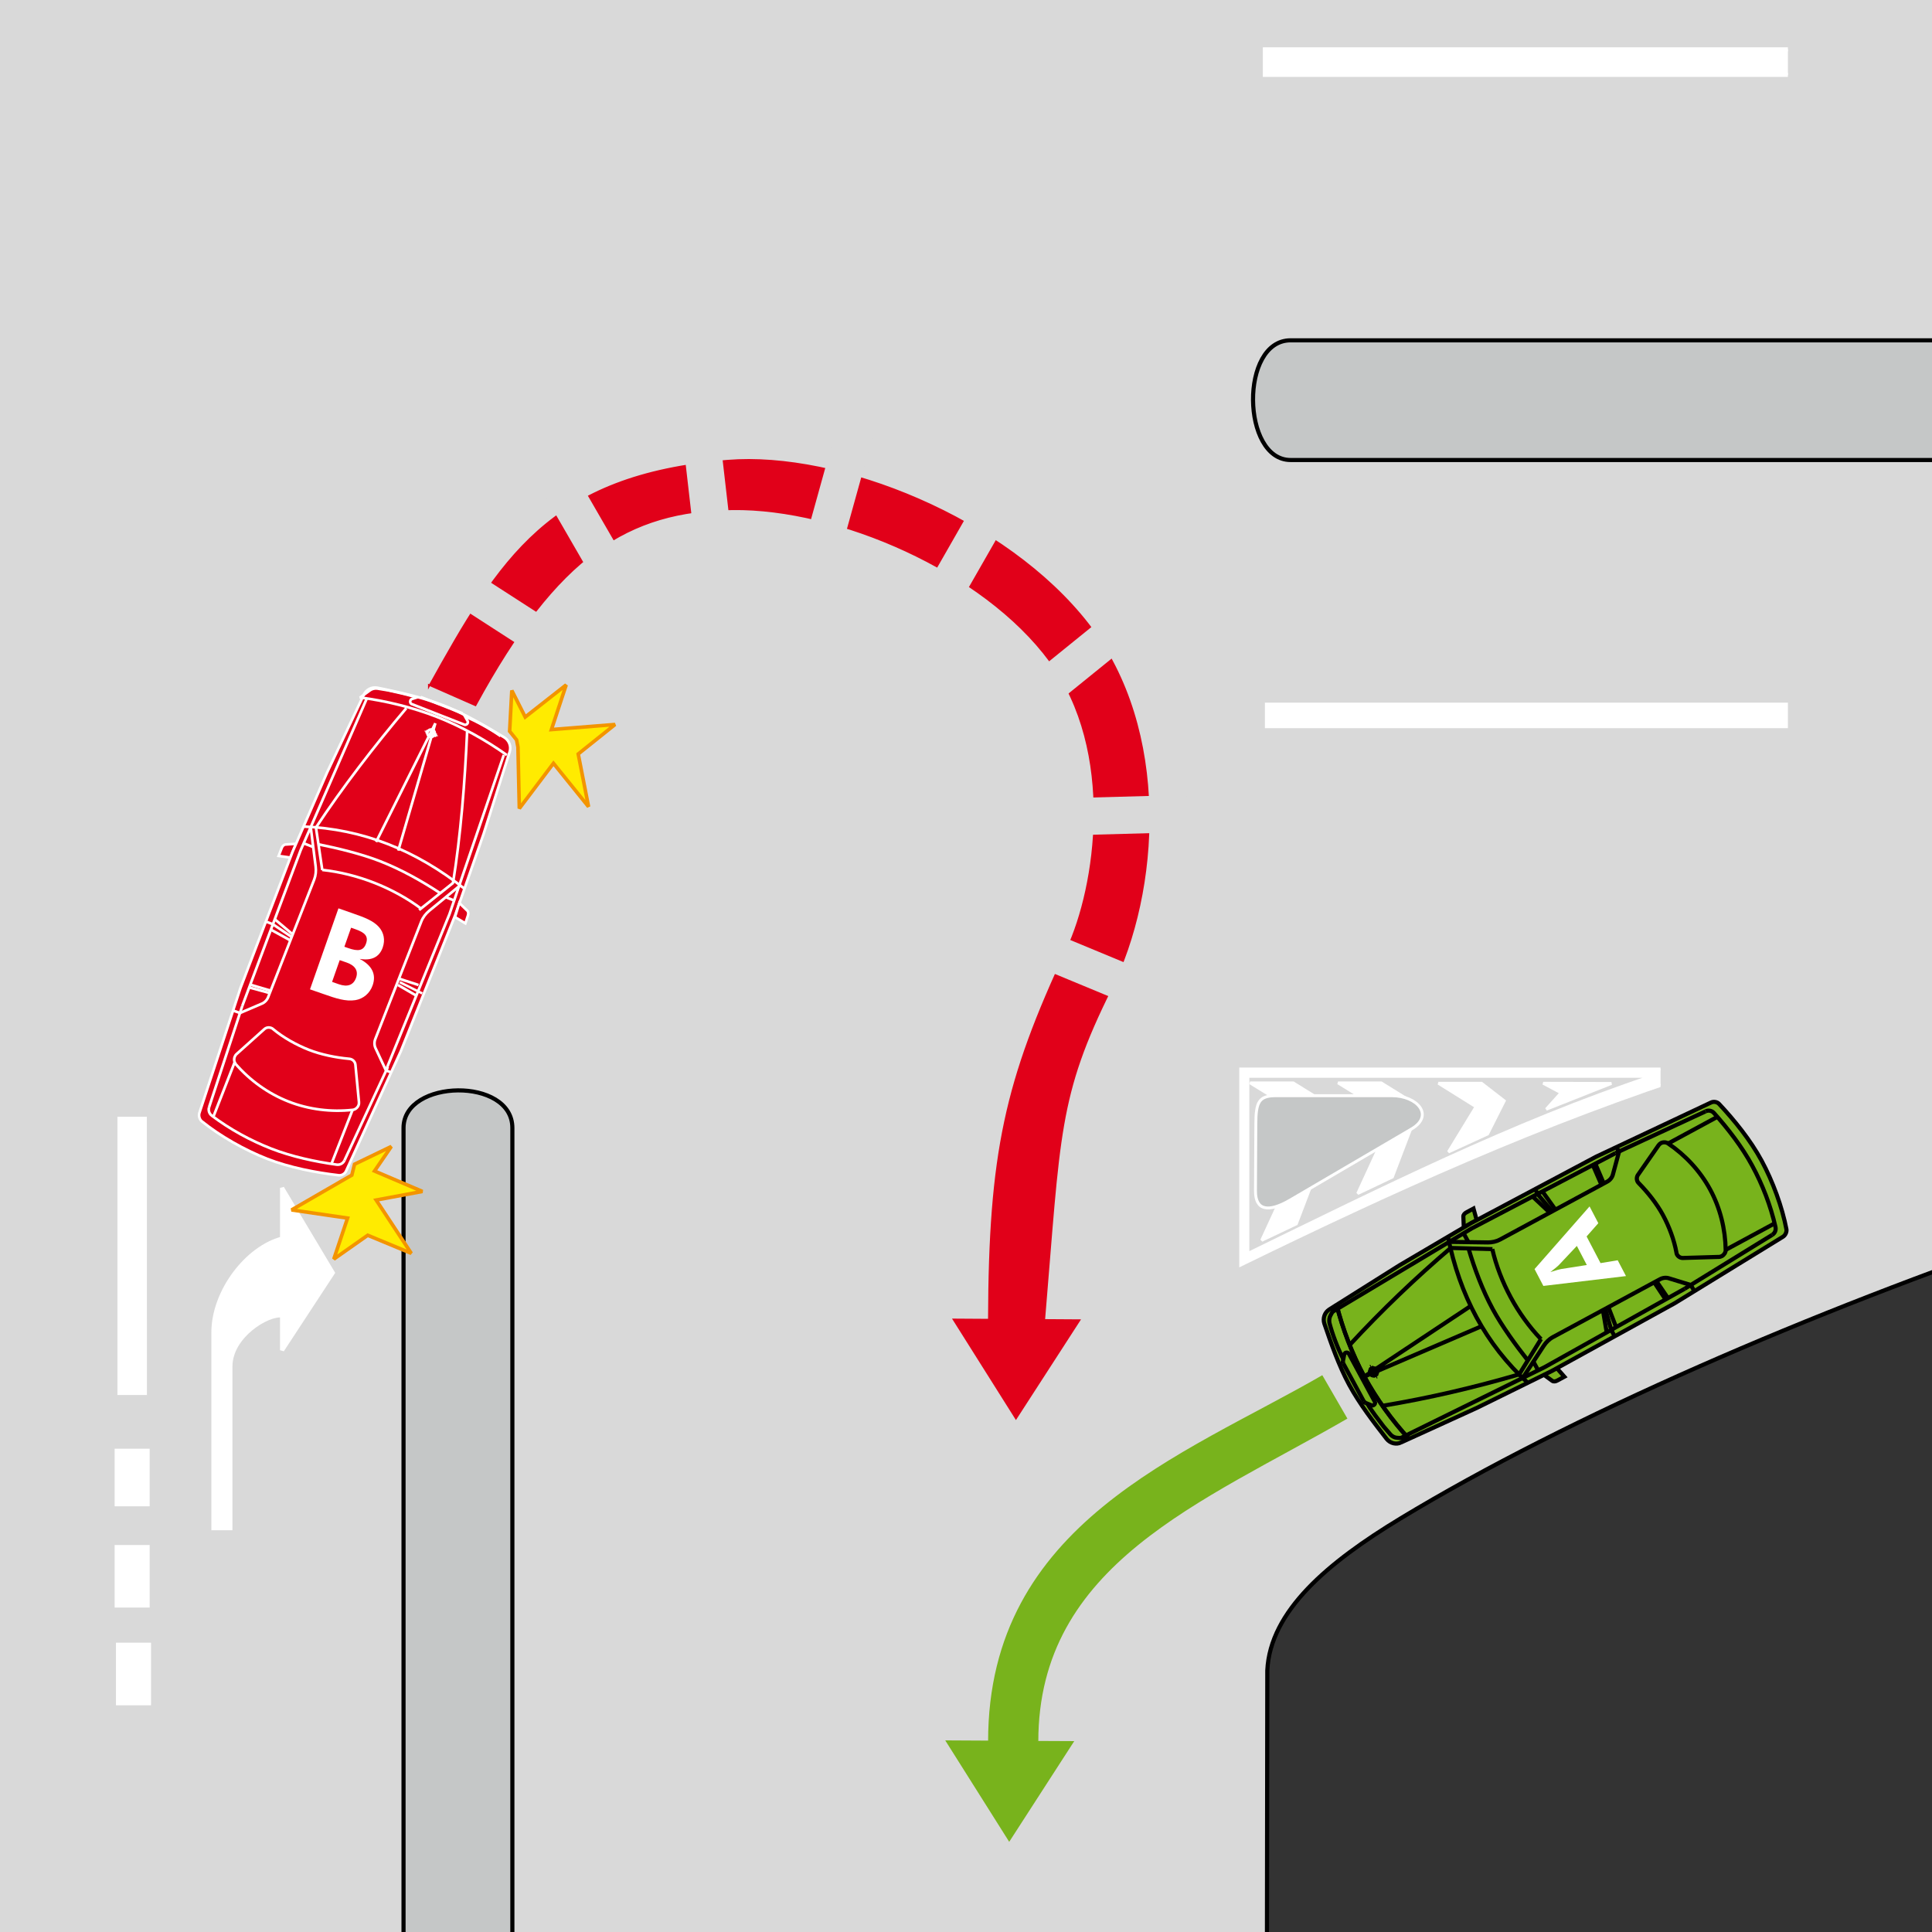 <?xml version="1.0" encoding="UTF-8" standalone="no"?>
<svg
   xmlns:dc="http://purl.org/dc/elements/1.1/"
   xmlns:cc="http://creativecommons.org/ns#"
   xmlns:rdf="http://www.w3.org/1999/02/22-rdf-syntax-ns#"
   xmlns:svg="http://www.w3.org/2000/svg"
   xmlns="http://www.w3.org/2000/svg"
   xmlns:sodipodi="http://sodipodi.sourceforge.net/DTD/sodipodi-0.dtd"
   xmlns:inkscape="http://www.inkscape.org/namespaces/inkscape"
   width="60mm"
   height="60mm"
   viewBox="0 0 60 60"
   version="1.1"
   id="svg8"
   sodipodi:docname="UTurnGiveWayAll.svg"
   inkscape:version="1.0 (4035a4fb49, 2020-05-01)">
  <rect x="0" y="0" width="60" height="60" fill="#333333" stroke="none"/>
  <defs
     id="defs2">
    <clipPath
       id="clip29">
      <path
         id="path345"
         d="M 209.766,107.715 H 368.504 V 259.719 H 209.766 Z m 0,0" />
    </clipPath>
    <clipPath
       id="clip30">
      <path
         id="path348"
         d="m 322,171 h 46.504 v 3 H 322 Z m 0,0" />
    </clipPath>
    <clipPath
       id="clip31">
      <path
         id="path351"
         d="m 322,170 h 46.504 v 4 H 322 Z m 0,0" />
    </clipPath>
    <clipPath
       id="clip32">
      <path
         id="path354"
         d="m 322,113 h 46.504 v 3 H 322 Z m 0,0" />
    </clipPath>
    <clipPath
       id="clip33">
      <path
         id="path357"
         d="m 246,205 h 11 v 54.719 h -11 z m 0,0" />
    </clipPath>
    <clipPath
       id="clip34">
      <path
         id="path360"
         d="m 245,203 h 13 v 56.719 h -13 z m 0,0" />
    </clipPath>
    <clipPath
       id="clip35">
      <path
         id="path363"
         d="m 321,139 h 47.504 v 11 H 321 Z m 0,0" />
    </clipPath>
    <clipPath
       id="clip36">
      <path
         id="path366"
         d="m 320,137 h 48.504 v 15 H 320 Z m 0,0" />
    </clipPath>
    <clipPath
       id="clip37">
      <path
         id="path369"
         d="M 209.766,107.715 H 368.504 V 259.719 H 209.766 Z m 0,0" />
    </clipPath>
    <clipPath
       id="clip38">
      <path
         id="path372"
         d="m 221,253 h 4 v 6.719 h -4 z m 0,0" />
    </clipPath>
    <clipPath
       id="clip35-7">
      <path
         d="m 321,139 h 47.504 v 11 H 321 Z m 0,0"
         id="path363-6" />
    </clipPath>
    <clipPath
       id="clip32-7">
      <path
         d="m 322,113 h 46.504 v 3 H 322 Z m 0,0"
         id="path354-4" />
    </clipPath>
    <clipPath
       id="clip35-73">
      <path
         d="m 321,139 h 47.504 v 11 H 321 Z m 0,0"
         id="path363-1" />
    </clipPath>
    <clipPath
       id="clip36-8">
      <path
         d="m 320,137 h 48.504 v 15 H 320 Z m 0,0"
         id="path366-7" />
    </clipPath>
    <clipPath
       id="clip33-8">
      <path
         id="path4394"
         d="M 209.766,108 H 331.535 V 228.105 H 209.766 Z m 0,0" />
    </clipPath>
    <clipPath
       id="clip34-2">
      <path
         id="path4397"
         d="m 274,191 h 3 v 37.105 h -3 z m 0,0" />
    </clipPath>
    <clipPath
       id="clip35-2">
      <path
         id="path4400"
         d="m 315,164 h 16.535 v 3 H 315 Z m 0,0" />
    </clipPath>
    <clipPath
       id="clip36-0">
      <path
         id="path4403"
         d="m 274,108 h 3 v 34 h -3 z m 0,0" />
    </clipPath>
    <clipPath
       id="clip37-4">
      <path
         id="path4406"
         d="m 236,191 h 19 v 37.105 h -19 z m 0,0" />
    </clipPath>
    <clipPath
       id="clip38-7">
      <path
         id="path4409"
         d="m 235,190 h 21 v 38.105 h -21 z m 0,0" />
    </clipPath>
    <clipPath
       id="clip39">
      <path
         id="path4412"
         d="m 232,223 h 10 v 5.105 h -10 z m 0,0" />
    </clipPath>
    <clipPath
       id="clip40">
      <path
         id="path4415"
         d="m 231,222 h 12 v 6.105 h -12 z m 0,0" />
    </clipPath>
    <clipPath
       id="clip41">
      <path
         id="path4418"
         d="m 270,108 h 11 v 7 h -11 z m 0,0" />
    </clipPath>
    <clipPath
       id="clip42">
      <path
         id="path4421"
         d="m 269,108 h 13 v 8 h -13 z m 0,0" />
    </clipPath>
    <clipPath
       id="clip43">
      <path
         id="path4424"
         d="M 209.766,164 H 213 v 3 h -3.234 z m 0,0" />
    </clipPath>
    <clipPath
       id="clip37-4-7">
      <path
         d="m 236,191 h 19 v 37.105 h -19 z m 0,0"
         id="path4406-2" />
    </clipPath>
    <clipPath
       id="clip38-7-1">
      <path
         d="m 235,190 h 21 v 38.105 h -21 z m 0,0"
         id="path4409-6" />
    </clipPath>
  </defs>
  <sodipodi:namedview
     id="base"
     pagecolor="#ffffff"
     bordercolor="#666666"
     borderopacity="1.0"
     inkscape:pageopacity="0.0"
     inkscape:pageshadow="2"
     inkscape:zoom="2.0000001"
     inkscape:cx="133.00741"
     inkscape:cy="101.88484"
     inkscape:document-units="mm"
     inkscape:current-layer="layer1"
     inkscape:document-rotation="0"
     showgrid="false"
     fit-margin-top="0"
     fit-margin-left="0"
     fit-margin-right="0"
     fit-margin-bottom="0"
     inkscape:window-width="1920"
     inkscape:window-height="1027"
     inkscape:window-x="1358"
     inkscape:window-y="-8"
     inkscape:window-maximized="1"
     inkscape:snap-center="false"
     inkscape:snap-bbox="true"
     inkscape:object-paths="true"
     inkscape:snap-intersection-paths="true" />
  <g
     inkscape:label="Layer 1"
     inkscape:groupmode="layer"
     id="layer1"
     transform="translate(-16.699,-2.006)"
     style="display:inline">
    <g
       transform="matrix(0.353,0,0,0.353,-59.99,-35.451)"
       clip-path="url(#clip31)"
       clip-rule="nonzero"
       id="g536" />
    <g
       id="g10986"
       transform="translate(1.602,-1.626)">
      <g
         id="g10716">
        <g
           style="display:inline"
           id="g10686">
          <path
             sodipodi:nodetypes="cccccsccc"
             style="display:inline;fill:#d9d9d9;fill-opacity:1;fill-rule:evenodd;stroke:#000000;stroke-width:0.128;stroke-linecap:butt;stroke-linejoin:miter;stroke-miterlimit:2.613;stroke-opacity:1"
             d="M 129.307,3.168 14.631,3.167 V 64.611 H 54.442 l 0.012,-9.101 C 54.543,53.66 56.334,52.157 58.581,50.795 69.118,44.411 88.791,37.799 96.29,37.799 h 33.018 l -0.001,-34.631"
             id="path526-4" />
          <g
             clip-path="url(#clip37-4-7)"
             clip-rule="nonzero"
             id="g4773-7"
             transform="matrix(0,-0.353,0.353,0,-13.854,126.56)"
             style="display:inline">
            <path
               style="fill:#ffffff;fill-opacity:1;fill-rule:evenodd;stroke:none"
               d="m 254.191,191.168 v 41.289 c -4.73,-14.871 -10.906,-28.301 -17.242,-41.289 z m -16.223,0.633 h 15.578 v 35.473 c -4.117,-12.305 -9.902,-23.816 -15.578,-35.473"
               id="path4771-6" />
          </g>
          <g
             clip-path="url(#clip38-7-1)"
             clip-rule="nonzero"
             id="g4777-4"
             transform="matrix(0,-0.353,0.353,0,-13.854,126.56)"
             style="display:inline">
            <path
               style="fill:none;stroke:#ffffff;stroke-width:0.425;stroke-linecap:butt;stroke-linejoin:miter;stroke-miterlimit:2.613;stroke-opacity:1"
               d="M 0.003,0.002 V 69.325 C -7.807,44.357 -18.002,21.809 -28.461,0.002 Z M -26.778,1.065 H -1.061 V 60.622 C -7.858,39.963 -17.408,20.635 -26.778,1.065 Z m 0,0"
               transform="matrix(0.606,0,0,0.596,254.19,191.167)"
               id="path4775-3" />
          </g>
          <path
             style="display:inline;fill:#ffffff;fill-opacity:1;fill-rule:evenodd;stroke:#ffffff;stroke-width:0.09;stroke-linecap:butt;stroke-linejoin:miter;stroke-miterlimit:2.613;stroke-opacity:1"
             d="m 59.768,37.273 h 1.338 l 0.707,0.548 -0.518,1.028 -1.215,0.557 0.856,-1.403 z m 0,0"
             id="path4779-5" />
          <path
             style="display:inline;fill:#ffffff;fill-opacity:1;fill-rule:evenodd;stroke:#ffffff;stroke-width:0.09;stroke-linecap:butt;stroke-linejoin:miter;stroke-miterlimit:2.613;stroke-opacity:1"
             d="m 59.002,37.889 -1.09,0.149 -1.26,-0.776 h 1.338 z m 0,0"
             id="path4781-4" />
          <path
             style="display:inline;fill:#ffffff;fill-opacity:1;fill-rule:evenodd;stroke:#ffffff;stroke-width:0.09;stroke-linecap:butt;stroke-linejoin:miter;stroke-miterlimit:2.613;stroke-opacity:1"
             d="m 56.27,37.889 -1.09,0.149 -1.26,-0.776 h 1.338 z m 0,0"
             id="path4783-4" />
          <path
             style="display:inline;fill:#ffffff;fill-opacity:1;fill-rule:evenodd;stroke:#ffffff;stroke-width:0.09;stroke-linecap:butt;stroke-linejoin:miter;stroke-miterlimit:2.613;stroke-opacity:1"
             d="m 58.067,38.95 0.887,-0.38 -0.616,1.616 -1.076,0.511 z m 0,0"
             id="path4785-2" />
          <path
             style="display:inline;fill:#ffffff;fill-opacity:1;fill-rule:evenodd;stroke:#ffffff;stroke-width:0.09;stroke-linecap:butt;stroke-linejoin:miter;stroke-miterlimit:2.613;stroke-opacity:1"
             d="m 55.085,40.404 0.887,-0.382 -0.616,1.618 -1.076,0.511 z m 0,0"
             id="path4787-2" />
          <path
             style="display:inline;fill:#ffffff;fill-opacity:1;fill-rule:evenodd;stroke:#ffffff;stroke-width:0.09;stroke-linecap:butt;stroke-linejoin:miter;stroke-miterlimit:2.613;stroke-opacity:1"
             d="m 63.023,37.274 2.118,0.005 -2.022,0.801 0.459,-0.511 z m 0,0"
             id="path4789-6" />
          <path
             style="display:inline;fill:#c5c7c7;fill-opacity:1;fill-rule:evenodd;stroke:none;stroke-width:0.353"
             d="m 54.727,37.66 h 3.591 c 0.803,0 1.324,0.617 0.617,1.032 l -3.766,2.206 c -0.678,0.397 -1.086,0.331 -1.082,-0.284 l 0.011,-2.079 c 0.004,-0.674 0.092,-0.875 0.628,-0.875"
             id="path4791-9" />
          <path
             style="display:inline;fill:none;stroke:#ffffff;stroke-width:0.09;stroke-linecap:butt;stroke-linejoin:miter;stroke-miterlimit:2.613;stroke-opacity:1"
             d="m 54.727,37.66 h 3.591 c 0.803,0 1.324,0.617 0.617,1.032 l -3.766,2.206 c -0.678,0.397 -1.086,0.331 -1.082,-0.284 l 0.011,-2.079 c 0.004,-0.674 0.092,-0.875 0.628,-0.875 z m 0,0"
             id="path4793-2" />
        </g>
      </g>
      <g
         id="g532"
         clip-rule="nonzero"
         clip-path="url(#clip30)"
         transform="matrix(0.353,0,0,0.353,-59.46,-34.922)">
        <path
           id="path530"
           d="m 322.492,171.035 h 47.812 v 2.246 h -47.812 z m 0,0"
           style="fill:#ffffff;fill-opacity:1;fill-rule:evenodd;stroke:none" />
      </g>
      <g
         id="g540"
         clip-rule="nonzero"
         clip-path="url(#clip32)"
         transform="matrix(0.353,0,0,0.353,-59.46,-34.922)">
        <path
           id="path538"
           transform="matrix(1,0,0,-1,322.492,113.557)"
           d="M -2.125e-4,-0.002 H 47.812 V -2.248 H -2.125e-4 Z m 0,0"
           style="fill:#ffffff;fill-opacity:1;fill-rule:evenodd;stroke:#ffffff;stroke-width:0.364;stroke-linecap:butt;stroke-linejoin:miter;stroke-miterlimit:2.613;stroke-opacity:1" />
      </g>
      <path
         sodipodi:nodetypes="ccssc"
         style="clip-rule:nonzero;fill:#c5c7c7;fill-opacity:1;fill-rule:evenodd;stroke:none;stroke-width:0.353"
         d="m 31.009,64.611 h -3.38 v -25.95 c 0,-1.524 3.38,-1.586 3.38,0 z"
         id="path542" />
      <path
         sodipodi:nodetypes="ccssc"
         style="clip-rule:nonzero;fill:none;stroke:#000000;stroke-width:0.128;stroke-linecap:butt;stroke-linejoin:miter;stroke-miterlimit:2.613;stroke-opacity:1"
         d="M 31.009,64.611 H 27.629 v -25.95 c 0,-1.524 3.38,-1.586 3.38,0 z"
         id="path546" />
      <path
         sodipodi:nodetypes="ccssc"
         style="clip-rule:nonzero;fill:#c5c7c7;fill-opacity:1;fill-rule:evenodd;stroke:none;stroke-width:0.353"
         d="m 117.775,14.201 -0.251,3.717 H 55.177 c -1.524,0 -1.585,-3.717 0,-3.717 z"
         id="path550" />
      <path
         sodipodi:nodetypes="ccssc"
         style="clip-rule:nonzero;fill:none;stroke:#000000;stroke-width:0.128;stroke-linecap:butt;stroke-linejoin:miter;stroke-miterlimit:2.613;stroke-opacity:1"
         d="m 121.824,14.201 0.85,3.717 H 55.177 c -1.524,0 -1.585,-3.717 0,-3.717 z"
         id="path554" />
      <path
         id="path558"
         d="M 19.598,46.894 H 18.805 V 38.375 h 0.792 z m 0,0"
         style="fill:#ffffff;fill-opacity:1;fill-rule:evenodd;stroke:#ffffff;stroke-width:0.123;stroke-linecap:butt;stroke-linejoin:miter;stroke-miterlimit:2.613;stroke-opacity:1" />
      <path
         id="path564"
         d="m 18.721,51.678 h 0.96 V 53.492 H 18.721 Z m 0,0"
         style="fill:#ffffff;fill-opacity:1;fill-rule:evenodd;stroke:#ffffff;stroke-width:0.128;stroke-linecap:butt;stroke-linejoin:miter;stroke-miterlimit:2.613;stroke-opacity:1" />
      <path
         id="path566"
         d="m 18.721,48.687 h 0.96 v 1.661 H 18.721 Z m 0,0"
         style="fill:#ffffff;fill-opacity:1;fill-rule:evenodd;stroke:#ffffff;stroke-width:0.128;stroke-linecap:butt;stroke-linejoin:miter;stroke-miterlimit:2.613;stroke-opacity:1" />
      <path
         id="path568"
         d="m 22.252,46.07 c 0,-0.958 1.181,-1.656 1.605,-1.582 v 1.075 l 1.575,-2.403 -1.575,-2.636 v 1.575 c -1.094,0.284 -2.132,1.645 -2.132,2.912 v 6.08 h 0.526 z m 0,0"
         style="fill:#ffffff;fill-opacity:1;fill-rule:evenodd;stroke:#ffffff;stroke-width:0.128;stroke-linecap:butt;stroke-linejoin:miter;stroke-miterlimit:2.613;stroke-opacity:1" />
      <path
         id="path570"
         d="m 28.413,24.957 c 2.215,-3.984 3.747,-6.569 9.278,-7.02 3.451,-0.282 8.649,1.796 11.203,5.082 2.555,3.288 2.212,8.296 0.706,11.321 -1.665,3.345 -1.585,4.502 -2.071,10.282 l 1.098,0.007 -1.979,3.061 -1.943,-3.084 1.1,0.007 c 0.019,-5.175 0.51,-7.397 2.432,-11.504 0.905,-1.935 1.537,-6.135 -0.535,-8.948 -2.071,-2.813 -6.587,-4.749 -9.847,-4.712 -3.251,0.039 -5.446,1.411 -7.99,6.09 l -1.452,-0.639 z m 0,0"
         style="fill:#e10019;fill-opacity:1;fill-rule:evenodd;stroke:#e10019;stroke-width:0.047;stroke-linecap:butt;stroke-linejoin:miter;stroke-miterlimit:4;stroke-opacity:1" />
      <path
         id="path572"
         d="m 31.183,26.834 -0.044,-0.225 -0.215,-0.267 0.068,-1.266 0.416,0.824 1.272,-0.998 -0.458,1.388 1.976,-0.158 -1.144,0.916 0.321,1.638 -1.09,-1.349 -1.06,1.403 z m 0,0"
         style="fill:#ffeb00;fill-opacity:1;fill-rule:evenodd;stroke:#f39400;stroke-width:0.111;stroke-linecap:butt;stroke-linejoin:miter;stroke-miterlimit:2.613;stroke-opacity:1" />
      <path
         id="path574"
         d="m 25.803,40.252 0.22,-0.125 0.085,-0.339 1.142,-0.551 -0.522,0.762 1.487,0.634 -1.436,0.267 1.091,1.655 -1.353,-0.561 -1.053,0.74 0.427,-1.273 -1.739,-0.254 z m 0,0"
         style="fill:#ffeb00;fill-opacity:1;fill-rule:evenodd;stroke:#f39400;stroke-width:0.111;stroke-linecap:butt;stroke-linejoin:miter;stroke-miterlimit:2.613;stroke-opacity:1" />
      <path
         id="path576"
         d="m 24.115,30.265 -0.365,-0.052 0.095,-0.244 c 0.019,-0.052 0.062,-0.106 0.119,-0.11 l 0.332,-0.023 z m 0,0"
         style="fill:#e10019;fill-opacity:1;fill-rule:evenodd;stroke:#ffffff;stroke-width:0.082;stroke-linecap:butt;stroke-linejoin:miter;stroke-miterlimit:2.613;stroke-opacity:1" />
      <path
         id="path578"
         d="m 26.396,25.205 -1.142,2.42 -1.073,2.464 -1.614,4.222 -1.277,3.883 c -0.029,0.088 0.003,0.198 0.068,0.256 0.571,0.462 1.331,0.894 2.039,1.171 0.689,0.27 1.524,0.43 2.22,0.51 0.091,0.011 0.187,-0.043 0.227,-0.13 l 1.702,-3.726 1.689,-4.225 0.882,-2.523 0.809,-2.549 c 0.051,-0.169 -0.018,-0.353 -0.174,-0.449 -0.579,-0.349 -1.229,-0.733 -1.877,-0.987 -0.652,-0.255 -1.385,-0.412 -2.052,-0.551 -0.179,-0.036 -0.354,0.054 -0.427,0.214"
         style="fill:#e10019;fill-opacity:1;fill-rule:evenodd;stroke:none;stroke-width:0.353" />
      <path
         id="path580"
         d="m 26.396,25.205 -1.142,2.42 -1.073,2.464 -1.614,4.222 -1.277,3.883 c -0.029,0.088 0.003,0.198 0.068,0.256 0.571,0.462 1.331,0.894 2.039,1.171 0.689,0.27 1.524,0.43 2.22,0.51 0.091,0.011 0.187,-0.043 0.227,-0.13 l 1.702,-3.726 1.689,-4.225 0.882,-2.523 0.809,-2.549 c 0.051,-0.169 -0.018,-0.353 -0.174,-0.449 -0.579,-0.349 -1.229,-0.733 -1.877,-0.987 -0.652,-0.255 -1.385,-0.412 -2.052,-0.551 -0.179,-0.036 -0.354,0.054 -0.427,0.214 z m 0,0"
         style="fill:none;stroke:#ffffff;stroke-width:0.082;stroke-linecap:butt;stroke-linejoin:miter;stroke-miterlimit:2.613;stroke-opacity:1" />
      <path
         id="path582"
         d="m 29.526,31.236 c -1.514,-1.202 -3.168,-1.86 -5.005,-1.935"
         style="fill:none;stroke:#ffffff;stroke-width:0.082;stroke-linecap:butt;stroke-linejoin:miter;stroke-miterlimit:2.613;stroke-opacity:1" />
      <path
         id="path584"
         d="m 25.103,30.648 c 0.546,0.057 1.105,0.2 1.616,0.4 0.507,0.198 1.021,0.475 1.455,0.802"
         style="fill:none;stroke:#ffffff;stroke-width:0.082;stroke-linecap:butt;stroke-linejoin:miter;stroke-miterlimit:2.613;stroke-opacity:1" />
      <path
         id="path586"
         d="m 25.795,39.669 c -0.041,0.092 -0.138,0.146 -0.241,0.132 -0.667,-0.092 -1.4,-0.249 -2.033,-0.497 -0.652,-0.255 -1.28,-0.599 -1.845,-1.023 -0.083,-0.062 -0.117,-0.168 -0.085,-0.263"
         style="fill:none;stroke:#ffffff;stroke-width:0.082;stroke-linecap:butt;stroke-linejoin:miter;stroke-miterlimit:2.613;stroke-opacity:1" />
      <path
         id="path588"
         d="m 24.99,29.854 c 0.591,0.119 1.334,0.298 1.921,0.528 0.642,0.251 1.29,0.613 1.852,0.985"
         style="fill:none;stroke:#ffffff;stroke-width:0.082;stroke-linecap:butt;stroke-linejoin:miter;stroke-miterlimit:2.613;stroke-opacity:1" />
      <path
         id="path590"
         d="m 22.621,34.873 1.812,-4.834 2.066,-4.739"
         style="fill:none;stroke:#ffffff;stroke-width:0.082;stroke-linecap:butt;stroke-linejoin:miter;stroke-miterlimit:2.613;stroke-opacity:1" />
      <path
         id="path592"
         d="m 26.136,36.709 c -0.005,-0.083 -0.058,-0.152 -0.134,-0.182 -0.023,-0.01 -0.044,-0.011 -0.07,-0.014 -0.407,-0.037 -0.859,-0.128 -1.243,-0.278 -0.389,-0.153 -0.802,-0.384 -1.111,-0.644 -0.011,-0.012 -0.033,-0.026 -0.052,-0.033 -0.08,-0.032 -0.167,-0.017 -0.226,0.041 l -0.856,0.768 c -0.028,0.022 -0.045,0.054 -0.058,0.085 -0.03,0.076 -0.017,0.167 0.033,0.227 0.442,0.506 1.006,0.915 1.64,1.163 0.628,0.247 1.326,0.331 1.99,0.258 0.081,-0.008 0.153,-0.068 0.182,-0.142 0.014,-0.033 0.017,-0.07 0.014,-0.103 l -0.109,-1.147"
         style="fill:none;stroke:#ffffff;stroke-width:0.082;stroke-linecap:butt;stroke-linejoin:miter;stroke-miterlimit:2.613;stroke-opacity:1" />
      <path
         id="path594"
         d="M 24.818,29.936 24.519,29.818"
         style="fill:none;stroke:#ffffff;stroke-width:0.082;stroke-linecap:butt;stroke-linejoin:miter;stroke-miterlimit:2.613;stroke-opacity:1" />
      <path
         id="path596"
         d="m 26.048,38.096 -0.661,1.689"
         style="fill:none;stroke:#ffffff;stroke-width:0.082;stroke-linecap:butt;stroke-linejoin:miter;stroke-miterlimit:2.613;stroke-opacity:1" />
      <path
         id="path598"
         d="m 27.486,34.024 0.608,0.198"
         style="fill:none;stroke:#ffffff;stroke-width:0.082;stroke-linecap:butt;stroke-linejoin:miter;stroke-miterlimit:2.613;stroke-opacity:1" />
      <path
         id="path600"
         d="M 24.187,32.65 23.63,32.18"
         style="fill:none;stroke:#ffffff;stroke-width:0.082;stroke-linecap:butt;stroke-linejoin:miter;stroke-miterlimit:2.613;stroke-opacity:1" />
      <path
         id="path602"
         d="m 23.571,32.336 -0.218,-0.085"
         style="fill:none;stroke:#ffffff;stroke-width:0.082;stroke-linecap:butt;stroke-linejoin:miter;stroke-miterlimit:2.613;stroke-opacity:1" />
      <path
         id="path604"
         d="M 24.156,32.73 23.571,32.336"
         style="fill:none;stroke:#ffffff;stroke-width:0.082;stroke-linecap:butt;stroke-linejoin:miter;stroke-miterlimit:2.613;stroke-opacity:1" />
      <path
         id="path606"
         d="M 24.112,32.836 23.51,32.504"
         style="fill:none;stroke:#ffffff;stroke-width:0.082;stroke-linecap:butt;stroke-linejoin:miter;stroke-miterlimit:2.613;stroke-opacity:1" />
      <path
         id="path608"
         d="M 23.502,34.398 22.871,34.213"
         style="fill:none;stroke:#ffffff;stroke-width:0.082;stroke-linecap:butt;stroke-linejoin:miter;stroke-miterlimit:2.613;stroke-opacity:1" />
      <path
         id="path610"
         d="M 23.473,34.472 22.837,34.298"
         style="fill:none;stroke:#ffffff;stroke-width:0.082;stroke-linecap:butt;stroke-linejoin:miter;stroke-miterlimit:2.613;stroke-opacity:1" />
      <path
         id="path612"
         d="M 27.141,36.768 25.795,39.669"
         style="fill:none;stroke:#ffffff;stroke-width:0.082;stroke-linecap:butt;stroke-linejoin:miter;stroke-miterlimit:2.613;stroke-opacity:1" />
      <path
         id="path614"
         d="m 22.621,34.873 -1.031,3.145"
         style="fill:none;stroke:#ffffff;stroke-width:0.082;stroke-linecap:butt;stroke-linejoin:miter;stroke-miterlimit:2.613;stroke-opacity:1" />
      <path
         id="path616"
         d="M 29.38,31.134 28.423,31.92 c -0.105,0.088 -0.192,0.201 -0.241,0.328 l -1.43,3.653 c -0.037,0.094 -0.033,0.208 0.014,0.296 l 0.317,0.677 0.161,0.063"
         style="fill:none;stroke:#ffffff;stroke-width:0.082;stroke-linecap:butt;stroke-linejoin:miter;stroke-miterlimit:2.613;stroke-opacity:1" />
      <path
         id="path618"
         d="m 24.746,29.313 0.154,1.228 c 0.017,0.136 0.004,0.278 -0.045,0.405 l -1.43,3.653 c -0.036,0.094 -0.117,0.175 -0.211,0.209 l -0.664,0.284 -0.212,-0.076"
         style="fill:none;stroke:#ffffff;stroke-width:0.082;stroke-linecap:butt;stroke-linejoin:miter;stroke-miterlimit:2.613;stroke-opacity:1" />
      <path
         id="path620"
         d="m 24.909,29.329 0.197,1.324"
         style="fill:none;stroke:#ffffff;stroke-width:0.082;stroke-linecap:butt;stroke-linejoin:miter;stroke-miterlimit:2.613;stroke-opacity:1" />
      <path
         id="path622"
         d="m 24.906,29.336 c 0.82,-1.242 1.815,-2.537 2.81,-3.711"
         style="fill:none;stroke:#ffffff;stroke-width:0.082;stroke-linecap:butt;stroke-linejoin:miter;stroke-miterlimit:2.613;stroke-opacity:1" />
      <path
         id="path626"
         d="m 34.869,21.649 -1,0.579 -2.071,-3.583 1,-0.579 z m 0,0"
         style="fill:#d9d9d9;fill-opacity:1;fill-rule:evenodd;stroke:none;stroke-width:0.353" />
      <path
         id="path628"
         d="m 41.142,20.984 -1.112,-0.31 1.107,-3.987 1.113,0.309 z m 0,0"
         style="fill:#d9d9d9;fill-opacity:1;fill-rule:evenodd;stroke:none;stroke-width:0.353" />
      <path
         id="path630"
         d="m 37.884,20.918 -1.148,0.131 -0.473,-4.111 1.148,-0.131 z m 0,0"
         style="fill:#d9d9d9;fill-opacity:1;fill-rule:evenodd;stroke:none;stroke-width:0.353" />
      <path
         id="path632"
         d="m 44.692,22.73 -1.003,-0.573 2.055,-3.593 1.003,0.575 z m 0,0"
         style="fill:#d9d9d9;fill-opacity:1;fill-rule:evenodd;stroke:none;stroke-width:0.353" />
      <path
         id="path634"
         d="m 47.598,25.722 -0.728,-0.898 3.216,-2.604 0.728,0.898 z m 0,0"
         style="fill:#d9d9d9;fill-opacity:1;fill-rule:evenodd;stroke:none;stroke-width:0.353" />
      <path
         id="path636"
         d="m 47.847,29.587 -0.032,-1.155 4.135,-0.113 0.032,1.155 z m 0,0"
         style="fill:#d9d9d9;fill-opacity:1;fill-rule:evenodd;stroke:none;stroke-width:0.353" />
      <path
         id="path638"
         d="m 47.011,33.528 0.444,-1.068 3.821,1.585 -0.442,1.068 z m 0,0"
         style="fill:#d9d9d9;fill-opacity:1;fill-rule:evenodd;stroke:none;stroke-width:0.353" />
      <path
         id="path646"
         d="m 26.267,25.292 c 0.798,0.102 1.641,0.307 2.402,0.605 0.759,0.298 1.514,0.718 2.169,1.185"
         style="fill:none;stroke:#ffffff;stroke-width:0.082;stroke-linecap:butt;stroke-linejoin:miter;stroke-miterlimit:2.613;stroke-opacity:1" />
      <path
         id="path648"
         d="m 30.743,27.078 -1.687,4.943 -1.969,4.837"
         style="fill:none;stroke:#ffffff;stroke-width:0.082;stroke-linecap:butt;stroke-linejoin:miter;stroke-miterlimit:2.613;stroke-opacity:1" />
      <path
         id="path650"
         d="m 29.459,25.785 -1.298,-0.508 m 1.35,0.555 0.105,0.187 c 0.014,0.021 0.014,0.048 0.007,0.068 -0.017,0.041 -0.065,0.066 -0.106,0.05 -0.543,-0.212 -1.089,-0.426 -1.633,-0.639 -0.041,-0.015 -0.059,-0.066 -0.043,-0.109 0.007,-0.018 0.021,-0.04 0.045,-0.047 l 0.204,-0.066"
         style="fill:none;stroke:#ffffff;stroke-width:0.082;stroke-linecap:butt;stroke-linejoin:miter;stroke-miterlimit:2.613;stroke-opacity:1" />
      <path
         id="path652"
         d="M 28.661,26.46 28.328,26.331"
         style="fill:none;stroke:#ffffff;stroke-width:0.082;stroke-linecap:butt;stroke-linejoin:miter;stroke-miterlimit:2.613;stroke-opacity:1" />
      <path
         id="path654"
         d="m 28.65,26.489 0.011,-0.029"
         style="fill:none;stroke:#ffffff;stroke-width:0.082;stroke-linecap:butt;stroke-linejoin:miter;stroke-miterlimit:2.613;stroke-opacity:1" />
      <path
         id="path656"
         d="m 28.317,26.358 0.333,0.131"
         style="fill:none;stroke:#ffffff;stroke-width:0.082;stroke-linecap:butt;stroke-linejoin:miter;stroke-miterlimit:2.613;stroke-opacity:1" />
      <path
         id="path658"
         d="m 28.328,26.331 -0.011,0.028"
         style="fill:none;stroke:#ffffff;stroke-width:0.082;stroke-linecap:butt;stroke-linejoin:miter;stroke-miterlimit:2.613;stroke-opacity:1" />
      <path
         id="path660"
         d="m 29.172,31.048 -1.058,0.845"
         style="fill:none;stroke:#ffffff;stroke-width:0.082;stroke-linecap:butt;stroke-linejoin:miter;stroke-miterlimit:2.613;stroke-opacity:1" />
      <path
         id="path662"
         d="m 26.274,25.3 0.303,-0.222 c 0.069,-0.054 0.158,-0.073 0.241,-0.062 l 0.335,0.055 c 0.229,0.051 0.655,0.138 0.875,0.223"
         style="fill:none;stroke:#ffffff;stroke-width:0.082;stroke-linecap:butt;stroke-linejoin:miter;stroke-miterlimit:2.613;stroke-opacity:1" />
      <path
         id="path664"
         d="m 30.643,26.493 c -0.288,-0.207 -0.77,-0.477 -1.094,-0.604"
         style="fill:none;stroke:#ffffff;stroke-width:0.082;stroke-linecap:butt;stroke-linejoin:miter;stroke-miterlimit:2.613;stroke-opacity:1" />
      <path
         id="path666"
         d="m 28.443,26.51 c -0.059,-0.023 -0.09,-0.091 -0.066,-0.15 0.023,-0.059 0.091,-0.088 0.15,-0.065 0.059,0.023 0.09,0.09 0.066,0.149 -0.023,0.059 -0.091,0.09 -0.15,0.066"
         style="fill:#e10019;fill-opacity:1;fill-rule:evenodd;stroke:none;stroke-width:0.353" />
      <path
         id="path668"
         d="m 28.443,26.51 c -0.059,-0.023 -0.09,-0.091 -0.066,-0.15 0.023,-0.059 0.091,-0.088 0.15,-0.065 0.059,0.023 0.09,0.09 0.066,0.149 -0.023,0.059 -0.091,0.09 -0.15,0.066 z m 0,0"
         style="fill:none;stroke:#ffffff;stroke-width:0.082;stroke-linecap:butt;stroke-linejoin:miter;stroke-miterlimit:2.613;stroke-opacity:1" />
      <path
         id="path670"
         d="m 29.164,31.063 c 0.24,-1.468 0.373,-3.175 0.44,-4.712"
         style="fill:none;stroke:#ffffff;stroke-width:0.082;stroke-linecap:butt;stroke-linejoin:miter;stroke-miterlimit:2.613;stroke-opacity:1" />
      <path
         id="path672"
         d="m 27.465,30.049 1.152,-3.955 -1.84,3.686"
         style="fill:none;stroke:#ffffff;stroke-width:0.082;stroke-linecap:butt;stroke-linejoin:miter;stroke-miterlimit:2.613;stroke-opacity:1" />
      <path
         sodipodi:nodetypes="cccccccc"
         id="path776"
         d="m 47.318,57.722 1.098,0.005 -1.977,3.061 -1.944,-3.083 1.312,0.007 c 0,-6.764 6.044,-8.856 10.347,-11.34 l 0.756,1.307 c -4.499,2.598 -9.591,4.506 -9.591,10.043 z"
         style="fill:#78b31c;fill-opacity:1;fill-rule:evenodd;stroke:#78b31c;stroke-width:0.047;stroke-linecap:butt;stroke-linejoin:miter;stroke-miterlimit:2.613;stroke-opacity:1" />
      <path
         id="path778"
         d="M 22.392,36.601 21.732,38.291"
         style="fill:none;stroke:#ffffff;stroke-width:0.082;stroke-linecap:butt;stroke-linejoin:miter;stroke-miterlimit:2.613;stroke-opacity:1" />
      <path
         id="path780"
         d="m 29.227,32.113 0.322,0.194 0.079,-0.24 c 0.017,-0.051 0.019,-0.117 -0.022,-0.156 L 29.362,31.676 Z m 0,0"
         style="fill:#e10019;fill-opacity:1;fill-rule:evenodd;stroke:#ffffff;stroke-width:0.081;stroke-linecap:butt;stroke-linejoin:miter;stroke-miterlimit:2.613;stroke-opacity:1" />
      <path
         id="path782"
         d="M 29.23,31.609 28.931,31.491"
         style="fill:none;stroke:#ffffff;stroke-width:0.082;stroke-linecap:butt;stroke-linejoin:miter;stroke-miterlimit:2.613;stroke-opacity:1" />
      <path
         id="path784"
         d="M 28.209,34.483 27.51,34.134"
         style="fill:none;stroke:#ffffff;stroke-width:0.074;stroke-linecap:butt;stroke-linejoin:miter;stroke-miterlimit:2.613;stroke-opacity:1" />
      <path
         id="path786"
         d="M 28.006,34.541 27.455,34.221"
         style="fill:none;stroke:#ffffff;stroke-width:0.082;stroke-linecap:butt;stroke-linejoin:miter;stroke-miterlimit:2.613;stroke-opacity:1" />
      <path
         id="path788"
         d="m 32.555,23.154 -0.626,0.972 -3.477,-2.245 0.626,-0.97 z m 0,0"
         style="fill:#d9d9d9;fill-opacity:1;fill-rule:evenodd;stroke:none;stroke-width:0.353" />
      <g
         id="g792"
         clip-rule="nonzero"
         clip-path="url(#clip38)"
         transform="matrix(0.353,0,0,0.353,-59.46,-34.922)">
        <path
           id="path790"
           transform="matrix(1,0,0,-1,221.593,253.919)"
           d="M 5.5e-4,7.3125e-4 H 2.723 V -5.144 H 5.5e-4 Z m 0,0"
           style="fill:#ffffff;fill-opacity:1;fill-rule:evenodd;stroke:#ffffff;stroke-width:0.364;stroke-linecap:butt;stroke-linejoin:miter;stroke-miterlimit:2.613;stroke-opacity:1" />
      </g>
      <g
         transform="rotate(-30,55.329,43.397)"
         id="g10078">
        <path
           style="fill:#78b31c;fill-opacity:1;fill-rule:evenodd;stroke:#000000;stroke-width:0.128;stroke-linecap:butt;stroke-linejoin:miter;stroke-miterlimit:2.613;stroke-opacity:1"
           d="m 60.996,49.813 0.07,0.349 -0.252,-0.007 c -0.054,-0.001 -0.117,-0.021 -0.139,-0.072 l -0.13,-0.294 z m 0,0"
           id="path674" />
        <path
           style="fill:#78b31c;fill-opacity:1;fill-rule:evenodd;stroke:#000000;stroke-width:0.128;stroke-linecap:butt;stroke-linejoin:miter;stroke-miterlimit:2.613;stroke-opacity:1"
           d="m 61.138,44.593 0.095,-0.365 -0.254,-0.007 c -0.052,-0.001 -0.117,0.014 -0.142,0.063 l -0.157,0.3 z m 0,0"
           id="path676" />
        <path
           style="fill:#78b31c;fill-opacity:1;fill-rule:evenodd;stroke:none;stroke-width:0.353"
           d="m 55.656,49.394 2.57,0.247 2.588,0.171 4.36,0.087 3.944,-0.107 c 0.09,-0.003 0.179,-0.069 0.209,-0.145 0.233,-0.67 0.378,-1.502 0.398,-2.235 0.021,-0.714 -0.107,-1.524 -0.262,-2.183 -0.019,-0.085 -0.101,-0.156 -0.193,-0.164 l -3.937,-0.328 -4.389,-0.154 -2.578,0.022 -2.58,0.098 c -0.171,0.01 -0.314,0.132 -0.351,0.305 -0.127,0.639 -0.263,1.356 -0.282,2.026 -0.019,0.675 0.079,1.393 0.168,2.044 0.028,0.174 0.165,0.305 0.335,0.318"
           id="path678" />
        <path
           style="fill:none;stroke:#000000;stroke-width:0.128;stroke-linecap:butt;stroke-linejoin:miter;stroke-miterlimit:2.613;stroke-opacity:1"
           d="m 55.656,49.394 2.57,0.247 2.588,0.171 4.36,0.087 3.944,-0.107 c 0.09,-0.003 0.179,-0.069 0.209,-0.145 0.233,-0.67 0.378,-1.502 0.398,-2.235 0.021,-0.714 -0.107,-1.524 -0.262,-2.183 -0.019,-0.085 -0.101,-0.156 -0.193,-0.164 l -3.937,-0.328 -4.389,-0.154 -2.578,0.022 -2.58,0.098 c -0.171,0.01 -0.314,0.132 -0.351,0.305 -0.127,0.639 -0.263,1.356 -0.282,2.026 -0.019,0.675 0.079,1.393 0.168,2.044 0.028,0.174 0.165,0.305 0.335,0.318 z m 0,0"
           id="path680" />
        <path
           style="fill:none;stroke:#000000;stroke-width:0.128;stroke-linecap:butt;stroke-linejoin:miter;stroke-miterlimit:2.613;stroke-opacity:1"
           d="m 55.922,49.426 c -0.168,-0.758 -0.256,-1.592 -0.234,-2.378 0.022,-0.787 0.157,-1.61 0.367,-2.358"
           id="path682" />
        <path
           style="fill:none;stroke:#000000;stroke-width:0.128;stroke-linecap:butt;stroke-linejoin:miter;stroke-miterlimit:2.613;stroke-opacity:1"
           d="m 55.922,49.426 c -0.168,-0.758 -0.256,-1.592 -0.234,-2.378 0.022,-0.787 0.157,-1.61 0.367,-2.358"
           id="path684" />
        <path
           style="fill:none;stroke:#000000;stroke-width:0.128;stroke-linecap:butt;stroke-linejoin:miter;stroke-miterlimit:2.613;stroke-opacity:1"
           d="m 60.111,44.582 c -0.598,1.768 -0.656,3.484 -0.124,5.176"
           id="path686" />
        <path
           style="fill:none;stroke:#000000;stroke-width:0.128;stroke-linecap:butt;stroke-linejoin:miter;stroke-miterlimit:2.613;stroke-opacity:1"
           d="m 61.021,48.79 c -0.127,-0.514 -0.181,-1.069 -0.165,-1.599 0.015,-0.525 0.099,-1.082 0.254,-1.582"
           id="path688" />
        <path
           style="fill:none;stroke:#000000;stroke-width:0.128;stroke-linecap:butt;stroke-linejoin:miter;stroke-miterlimit:2.613;stroke-opacity:1"
           d="m 68.986,45.217 c 0.096,0.008 0.178,0.077 0.198,0.175 0.134,0.637 0.23,1.353 0.211,2.009 -0.018,0.675 -0.124,1.357 -0.325,2.008 -0.03,0.098 -0.114,0.163 -0.211,0.164"
           id="path690" />
        <path
           style="fill:none;stroke:#000000;stroke-width:0.128;stroke-linecap:butt;stroke-linejoin:miter;stroke-miterlimit:2.613;stroke-opacity:1"
           d="m 60.336,49.153 c -0.085,-0.576 -0.164,-1.309 -0.147,-1.917 0.019,-0.666 0.135,-1.371 0.289,-2.004"
           id="path692" />
        <path
           style="fill:none;stroke:#000000;stroke-width:0.128;stroke-linecap:butt;stroke-linejoin:miter;stroke-miterlimit:2.613;stroke-opacity:1"
           d="m 65.667,49.664 -4.982,-0.066 -4.977,-0.329"
           id="path694" />
        <path
           style="fill:none;stroke:#000000;stroke-width:0.128;stroke-linecap:butt;stroke-linejoin:miter;stroke-miterlimit:2.613;stroke-opacity:1"
           d="m 55.838,44.815 5.038,-0.081 5.035,0.208"
           id="path696" />
        <path
           style="fill:none;stroke:#000000;stroke-width:0.128;stroke-linecap:butt;stroke-linejoin:miter;stroke-miterlimit:2.613;stroke-opacity:1"
           d="m 66.187,45.873 c -0.074,0.032 -0.12,0.103 -0.123,0.182 0,0.023 0.004,0.043 0.011,0.068 0.098,0.382 0.164,0.821 0.153,1.22 -0.011,0.404 -0.087,0.853 -0.22,1.22 -0.008,0.014 -0.014,0.037 -0.015,0.058 -0.003,0.081 0.04,0.156 0.112,0.192 l 0.977,0.526 c 0.029,0.018 0.062,0.023 0.096,0.025 0.077,0.001 0.157,-0.04 0.194,-0.105 0.316,-0.568 0.504,-1.213 0.522,-1.869 0.018,-0.652 -0.134,-1.312 -0.416,-1.891 -0.036,-0.072 -0.112,-0.117 -0.189,-0.12 -0.034,0 -0.069,0.008 -0.098,0.022 l -1.005,0.473"
           id="path698" />
        <path
           style="fill:none;stroke:#000000;stroke-width:0.128;stroke-linecap:butt;stroke-linejoin:miter;stroke-miterlimit:2.613;stroke-opacity:1"
           d="m 55.326,46.367 -0.037,1.345 m 0.063,-1.408 0.136,-0.156 c 0.015,-0.019 0.04,-0.028 0.059,-0.028 0.043,0.001 0.081,0.036 0.08,0.08 -0.015,0.562 -0.032,1.127 -0.047,1.691 -0.001,0.043 -0.041,0.076 -0.085,0.074 -0.019,0 -0.043,-0.005 -0.058,-0.026 l -0.127,-0.163"
           id="path700" />
        <path
           style="fill:none;stroke:#000000;stroke-width:0.128;stroke-linecap:butt;stroke-linejoin:miter;stroke-miterlimit:2.613;stroke-opacity:1"
           d="m 55.326,46.367 c 0.001,-0.025 0.011,-0.044 0.026,-0.063"
           id="path702" />
        <path
           style="fill:none;stroke:#000000;stroke-width:0.128;stroke-linecap:butt;stroke-linejoin:miter;stroke-miterlimit:2.613;stroke-opacity:1"
           d="m 55.326,46.367 c 0.001,-0.025 0.011,-0.044 0.026,-0.063"
           id="path704" />
        <path
           style="fill:none;stroke:#000000;stroke-width:0.128;stroke-linecap:butt;stroke-linejoin:miter;stroke-miterlimit:2.613;stroke-opacity:1"
           d="m 55.311,47.776 c -0.014,-0.021 -0.022,-0.04 -0.022,-0.065"
           id="path706" />
        <path
           style="fill:none;stroke:#000000;stroke-width:0.128;stroke-linecap:butt;stroke-linejoin:miter;stroke-miterlimit:2.613;stroke-opacity:1"
           d="m 55.311,47.776 c -0.014,-0.021 -0.022,-0.04 -0.022,-0.065"
           id="path708" />
        <path
           style="fill:none;stroke:#000000;stroke-width:0.128;stroke-linecap:butt;stroke-linejoin:miter;stroke-miterlimit:2.613;stroke-opacity:1"
           d="m 60.575,45.05 0.008,-0.316"
           id="path710" />
        <path
           style="fill:none;stroke:#000000;stroke-width:0.128;stroke-linecap:butt;stroke-linejoin:miter;stroke-miterlimit:2.613;stroke-opacity:1"
           d="m 60.467,49.282 -0.008,0.31"
           id="path712" />
        <path
           style="fill:none;stroke:#000000;stroke-width:0.128;stroke-linecap:butt;stroke-linejoin:miter;stroke-miterlimit:2.613;stroke-opacity:1"
           d="m 56.003,46.89 -0.01,0.346"
           id="path714" />
        <path
           style="fill:none;stroke:#000000;stroke-width:0.128;stroke-linecap:butt;stroke-linejoin:miter;stroke-miterlimit:2.613;stroke-opacity:1"
           d="m 56.032,46.892 -0.029,-0.001"
           id="path716" />
        <path
           style="fill:none;stroke:#000000;stroke-width:0.128;stroke-linecap:butt;stroke-linejoin:miter;stroke-miterlimit:2.613;stroke-opacity:1"
           d="m 56.022,47.236 0.01,-0.345"
           id="path718" />
        <path
           style="fill:none;stroke:#000000;stroke-width:0.128;stroke-linecap:butt;stroke-linejoin:miter;stroke-miterlimit:2.613;stroke-opacity:1"
           d="m 55.993,47.236 h 0.029"
           id="path720" />
        <path
           style="fill:none;stroke:#000000;stroke-width:0.128;stroke-linecap:butt;stroke-linejoin:miter;stroke-miterlimit:2.613;stroke-opacity:1"
           d="m 67.371,49.255 1.728,0.048"
           id="path722" />
        <path
           style="fill:none;stroke:#000000;stroke-width:0.128;stroke-linecap:butt;stroke-linejoin:miter;stroke-miterlimit:2.613;stroke-opacity:1"
           d="m 67.475,45.501 1.749,0.048"
           id="path724" />
        <path
           style="fill:none;stroke:#000000;stroke-width:0.128;stroke-linecap:butt;stroke-linejoin:miter;stroke-miterlimit:2.613;stroke-opacity:1"
           d="m 63.42,45.529 -0.068,-0.695"
           id="path726" />
        <path
           style="fill:none;stroke:#000000;stroke-width:0.128;stroke-linecap:butt;stroke-linejoin:miter;stroke-miterlimit:2.613;stroke-opacity:1"
           d="M 63.221,45.523 63.013,44.83"
           id="path728" />
        <path
           style="fill:none;stroke:#000000;stroke-width:0.128;stroke-linecap:butt;stroke-linejoin:miter;stroke-miterlimit:2.613;stroke-opacity:1"
           d="m 63.185,44.866 0.007,-0.201"
           id="path730" />
        <path
           style="fill:none;stroke:#000000;stroke-width:0.128;stroke-linecap:butt;stroke-linejoin:miter;stroke-miterlimit:2.613;stroke-opacity:1"
           d="M 63.308,45.525 63.187,44.866"
           id="path732" />
        <path
           style="fill:none;stroke:#000000;stroke-width:0.128;stroke-linecap:butt;stroke-linejoin:miter;stroke-miterlimit:2.613;stroke-opacity:1"
           d="m 63.137,48.968 -0.244,0.66"
           id="path734" />
        <path
           style="fill:none;stroke:#000000;stroke-width:0.128;stroke-linecap:butt;stroke-linejoin:miter;stroke-miterlimit:2.613;stroke-opacity:1"
           d="m 63.053,49.63 -0.007,0.227"
           id="path736" />
        <path
           style="fill:none;stroke:#000000;stroke-width:0.128;stroke-linecap:butt;stroke-linejoin:miter;stroke-miterlimit:2.613;stroke-opacity:1"
           d="m 63.22,48.971 -0.167,0.66"
           id="path738" />
        <path
           style="fill:none;stroke:#000000;stroke-width:0.128;stroke-linecap:butt;stroke-linejoin:miter;stroke-miterlimit:2.613;stroke-opacity:1"
           d="m 63.33,48.975 -0.103,0.656"
           id="path740" />
        <path
           style="fill:none;stroke:#000000;stroke-width:0.128;stroke-linecap:butt;stroke-linejoin:miter;stroke-miterlimit:2.613;stroke-opacity:1"
           d="m 64.948,49.021 0.039,0.634"
           id="path742" />
        <path
           style="fill:none;stroke:#000000;stroke-width:0.128;stroke-linecap:butt;stroke-linejoin:miter;stroke-miterlimit:2.613;stroke-opacity:1"
           d="m 65.025,49.022 0.048,0.634"
           id="path744" />
        <path
           style="fill:none;stroke:#000000;stroke-width:0.128;stroke-linecap:butt;stroke-linejoin:miter;stroke-miterlimit:2.613;stroke-opacity:1"
           d="m 65.126,45.576 0.081,-0.668"
           id="path746" />
        <path
           style="fill:none;stroke:#000000;stroke-width:0.128;stroke-linecap:butt;stroke-linejoin:miter;stroke-miterlimit:2.613;stroke-opacity:1"
           d="m 65.043,45.578 0.076,-0.667"
           id="path748" />
        <path
           style="fill:none;stroke:#000000;stroke-width:0.128;stroke-linecap:butt;stroke-linejoin:miter;stroke-miterlimit:2.613;stroke-opacity:1"
           d="m 65.911,44.942 3.074,0.276"
           id="path750" />
        <path
           style="fill:none;stroke:#000000;stroke-width:0.128;stroke-linecap:butt;stroke-linejoin:miter;stroke-miterlimit:2.613;stroke-opacity:1"
           d="m 65.667,49.664 3.192,-0.09"
           id="path752" />
        <path
           style="fill:none;stroke:#000000;stroke-width:0.128;stroke-linecap:butt;stroke-linejoin:miter;stroke-miterlimit:2.613;stroke-opacity:1"
           d="m 60.066,44.749 1.025,0.612 c 0.116,0.068 0.245,0.109 0.376,0.113 l 3.784,0.106 c 0.098,0.003 0.201,-0.039 0.266,-0.109 l 0.51,-0.508 0.005,-0.168"
           id="path754" />
        <path
           style="fill:none;stroke:#000000;stroke-width:0.128;stroke-linecap:butt;stroke-linejoin:miter;stroke-miterlimit:2.613;stroke-opacity:1"
           d="m 59.924,49.55 1.067,-0.54 c 0.117,-0.059 0.249,-0.095 0.382,-0.091 l 3.783,0.106 c 0.098,0.003 0.198,0.05 0.26,0.124 l 0.475,0.51 v 0.216"
           id="path756" />
        <path
           style="fill:none;stroke:#000000;stroke-width:0.128;stroke-linecap:butt;stroke-linejoin:miter;stroke-miterlimit:2.613;stroke-opacity:1"
           d="m 59.886,49.398 1.138,-0.612"
           id="path758" />
        <path
           style="fill:none;stroke:#000000;stroke-width:0.128;stroke-linecap:butt;stroke-linejoin:miter;stroke-miterlimit:2.613;stroke-opacity:1"
           d="m 60.001,44.929 1.112,0.685"
           id="path760" />
        <path
           style="fill:none;stroke:#000000;stroke-width:0.128;stroke-linecap:butt;stroke-linejoin:miter;stroke-miterlimit:2.613;stroke-opacity:1"
           d="m 55.927,49.416 -0.3,-0.203 c -0.072,-0.045 -0.119,-0.12 -0.135,-0.198 l -0.061,-0.322 c -0.028,-0.225 -0.088,-0.639 -0.081,-0.867"
           id="path762" />
        <path
           style="fill:none;stroke:#000000;stroke-width:0.128;stroke-linecap:butt;stroke-linejoin:miter;stroke-miterlimit:2.613;stroke-opacity:1"
           d="m 56.05,44.689 -0.311,0.186 c -0.074,0.041 -0.125,0.113 -0.154,0.186 -0.094,0.328 -0.182,0.854 -0.19,1.191"
           id="path764" />
        <path
           style="fill:#78b31c;fill-opacity:1;fill-rule:evenodd;stroke:none;stroke-width:0.353"
           d="m 56.119,47.072 c -0.001,0.062 -0.054,0.11 -0.116,0.109 -0.061,-0.001 -0.11,-0.054 -0.107,-0.114 0.001,-0.062 0.052,-0.11 0.114,-0.109 0.062,0.001 0.11,0.054 0.109,0.114"
           id="path766" />
        <path
           style="fill:none;stroke:#000000;stroke-width:0.128;stroke-linecap:butt;stroke-linejoin:miter;stroke-miterlimit:2.613;stroke-opacity:1"
           d="m 56.119,47.072 c -0.001,0.062 -0.054,0.11 -0.116,0.109 -0.061,-0.001 -0.11,-0.054 -0.107,-0.114 0.001,-0.062 0.052,-0.11 0.114,-0.109 0.062,0.001 0.11,0.054 0.109,0.114 z m 0,0"
           id="path768" />
        <path
           style="fill:none;stroke:#000000;stroke-width:0.128;stroke-linecap:butt;stroke-linejoin:miter;stroke-miterlimit:2.613;stroke-opacity:1"
           d="M 59.893,49.398 C 58.497,49.059 57.104,48.638 55.714,48.117"
           id="path770" />
        <path
           style="fill:none;stroke:#000000;stroke-width:0.128;stroke-linecap:butt;stroke-linejoin:miter;stroke-miterlimit:2.613;stroke-opacity:1"
           d="m 60.019,44.932 c -1.412,0.26 -2.828,0.604 -4.244,1.045"
           id="path772" />
        <path
           style="fill:none;stroke:#000000;stroke-width:0.128;stroke-linecap:butt;stroke-linejoin:miter;stroke-miterlimit:2.613;stroke-opacity:1"
           d="m 59.651,46.805 -3.966,0.247 3.947,0.467"
           id="path774" />
        <path
           style="fill:#ffffff;fill-opacity:1;fill-rule:evenodd;stroke:none;stroke-width:0.353"
           d="m 63.433,46.838 -0.029,0.668 -0.758,-0.292 c -0.03,-0.011 -0.139,-0.043 -0.331,-0.084 0.176,-0.023 0.285,-0.043 0.327,-0.054 z m 0.853,1.574 0.023,-0.554 -0.506,-0.19 0.039,-0.933 0.521,-0.175 0.025,-0.587 -2.452,0.831 -0.025,0.59 z m 0,0"
           id="path794" />
      </g>
      <path
         id="path796"
         d="M 25.41,34.125 25.647,33.45 25.865,33.525 c 0.269,0.095 0.364,0.262 0.291,0.47 -0.079,0.226 -0.26,0.3 -0.535,0.204 z m 0.382,-1.091 0.208,-0.591 0.13,0.045 c 0.303,0.106 0.413,0.22 0.335,0.445 -0.081,0.233 -0.252,0.248 -0.553,0.143 z m -1.068,1.323 0.412,0.143 c 0.391,0.138 0.696,0.24 0.998,0.192 0.247,-0.04 0.451,-0.214 0.536,-0.46 0.119,-0.338 -0.017,-0.619 -0.404,-0.821 0.373,0.063 0.612,-0.055 0.717,-0.354 0.081,-0.233 0.036,-0.462 -0.12,-0.638 -0.174,-0.192 -0.44,-0.294 -0.784,-0.413 l -0.471,-0.165 z m 0,0"
         style="fill:#ffffff;fill-opacity:1;fill-rule:evenodd;stroke:none;stroke-width:0.353" />
    </g>
    <g
       id="g552-9"
       clip-rule="nonzero"
       clip-path="url(#clip35-7)"
       transform="matrix(0.353,0,0,0.353,-59.99,-35.451)" />
    <g
       id="g540-0"
       clip-rule="nonzero"
       clip-path="url(#clip32-7)"
       transform="matrix(0.353,0,0,0.353,-49.137,-0.404)" />
  </g>
</svg>
